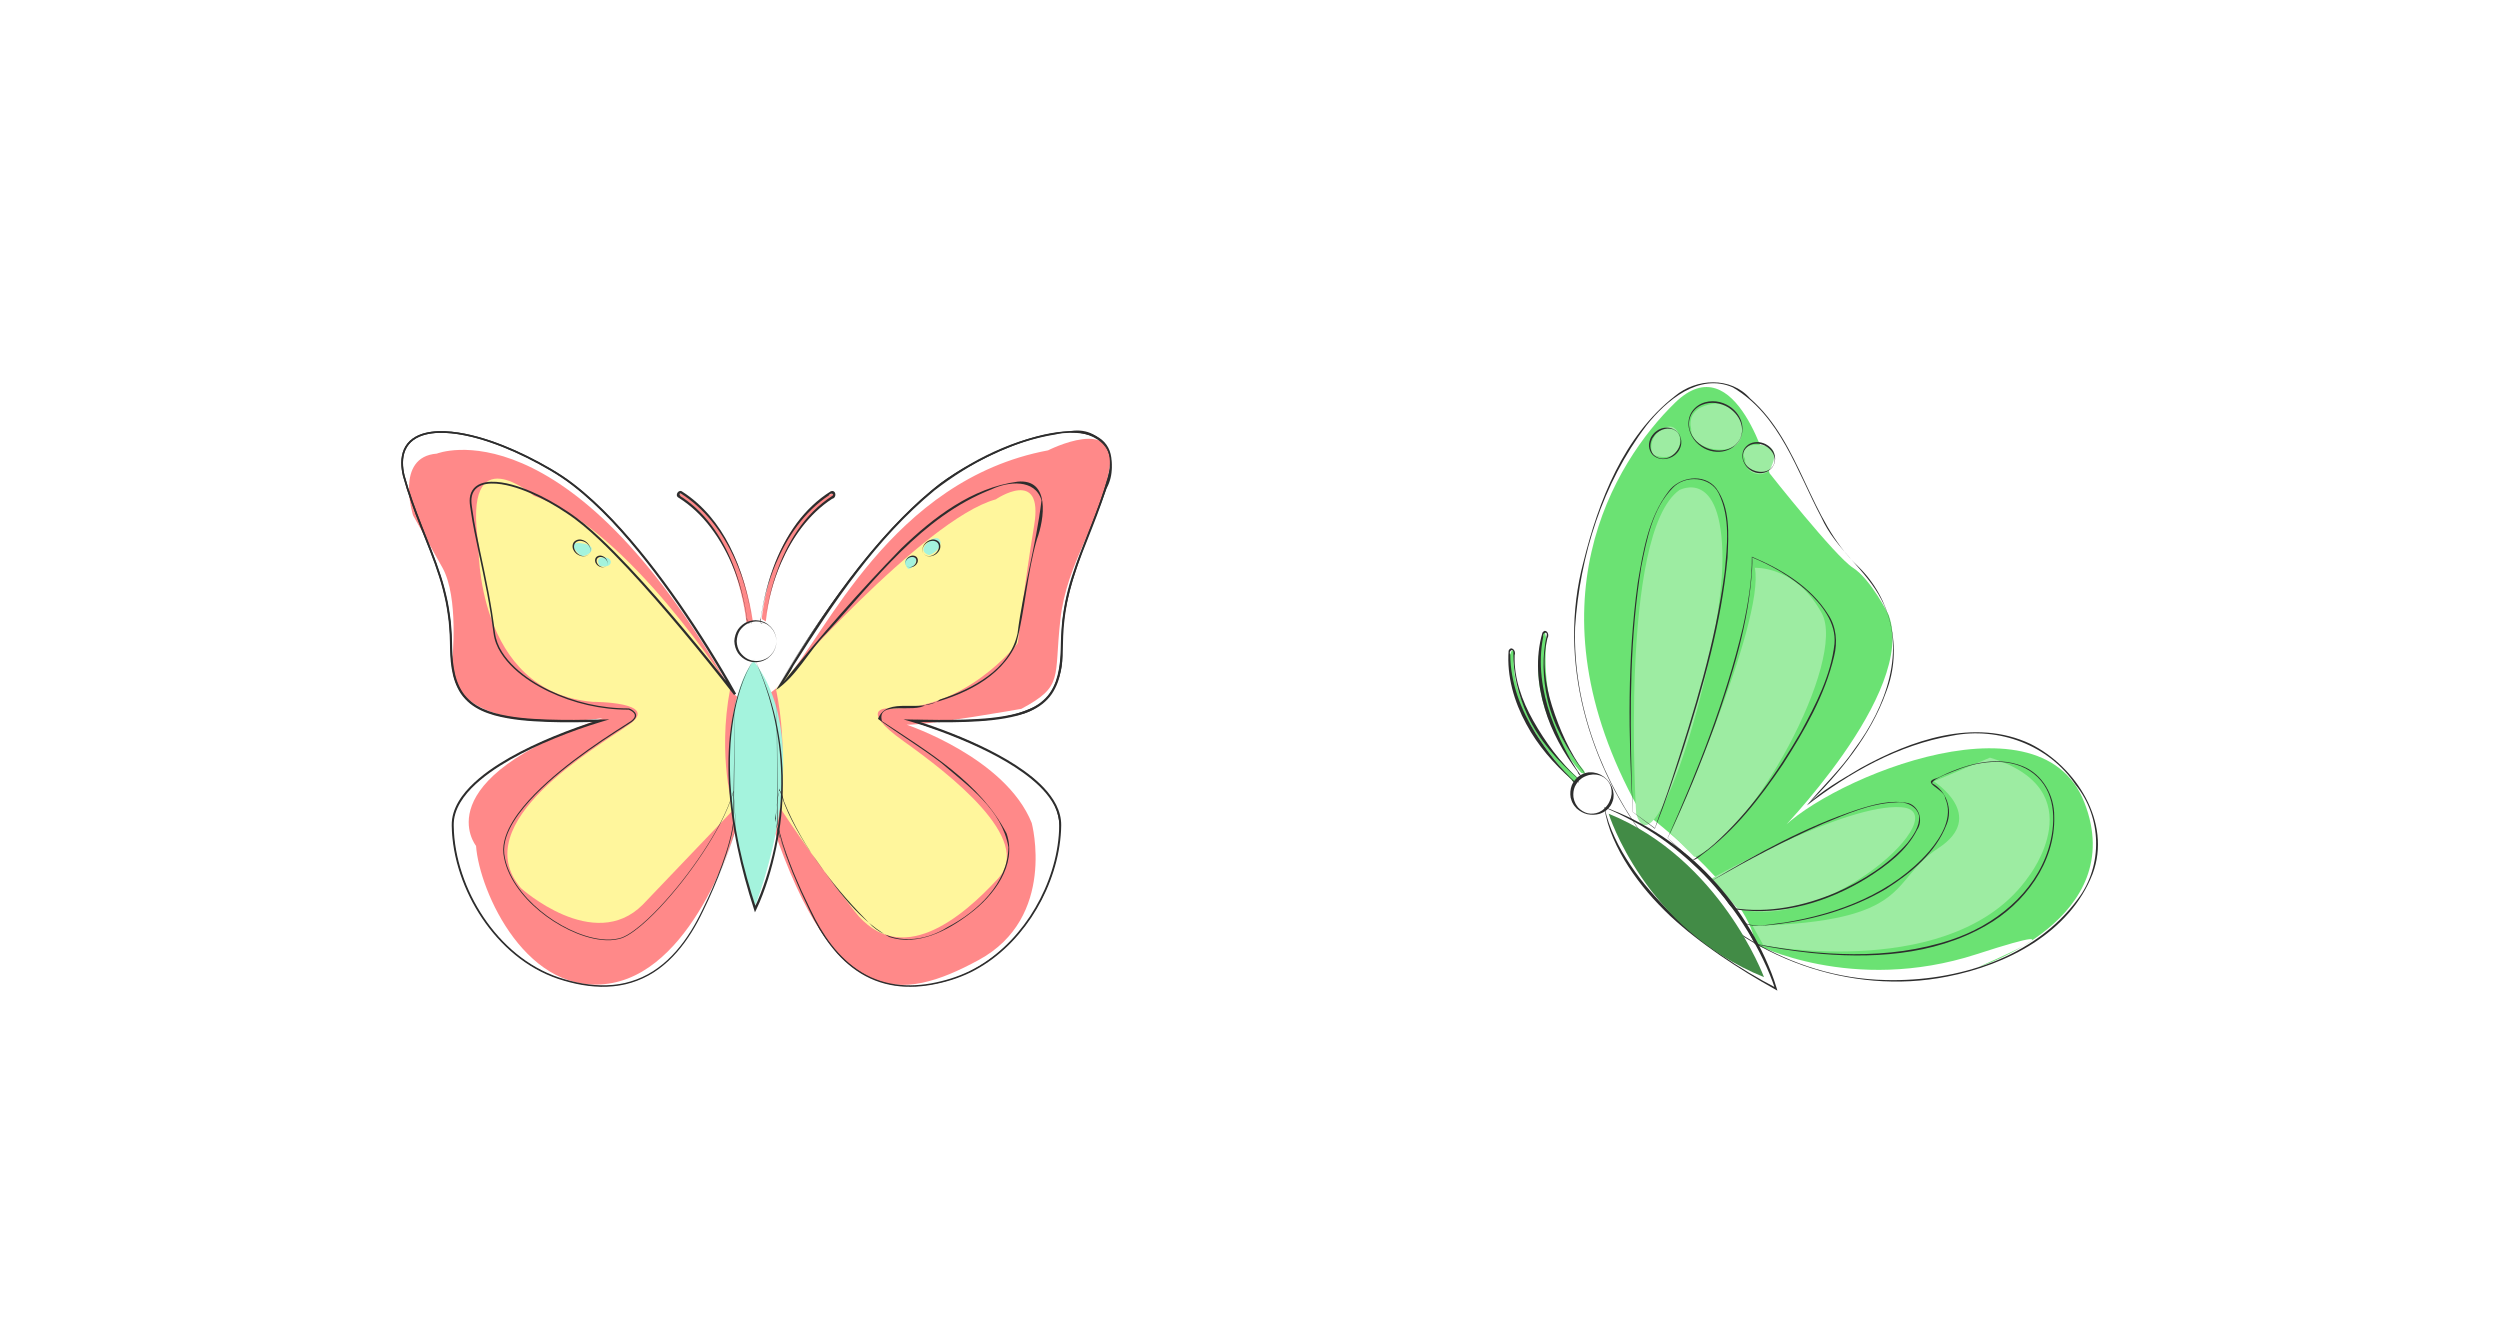<?xml version="1.0" encoding="UTF-8" standalone="no"?>
<!-- Created with Inkscape (http://www.inkscape.org/) -->

<svg
   xmlns:dc="http://purl.org/dc/elements/1.1/"
   xmlns:cc="http://creativecommons.org/ns#"
   xmlns:rdf="http://www.w3.org/1999/02/22-rdf-syntax-ns#"
   xmlns:svg="http://www.w3.org/2000/svg"
   xmlns="http://www.w3.org/2000/svg"
   xmlns:sodipodi="http://sodipodi.sourceforge.net/DTD/sodipodi-0.dtd"
   xmlns:inkscape="http://www.inkscape.org/namespaces/inkscape"
   version="1.1"
   id="svg2"
   xml:space="preserve"
   width="1029.815"
   height="549.57"
   viewBox="0 0 1029.815 549.57"
   sodipodi:docname="butterfly.svg"
   inkscape:version="0.92.2 5c3e80d, 2017-08-06"><defs
     id="defs6"><clipPath
       clipPathUnits="userSpaceOnUse"
       id="clipPath18"><path
         d="M 0,600 H 1000 V 0 H 0 Z"
         id="path16"
         inkscape:connector-curvature="0" /></clipPath><clipPath
       clipPathUnits="userSpaceOnUse"
       id="clipPath66"><path
         d="M 0,600 H 1000 V 0 H 0 Z"
         id="path64"
         inkscape:connector-curvature="0" /></clipPath><clipPath
       clipPathUnits="userSpaceOnUse"
       id="clipPath122"><path
         d="M 0,600 H 1000 V 0 H 0 Z"
         id="path120"
         inkscape:connector-curvature="0" /></clipPath><clipPath
       clipPathUnits="userSpaceOnUse"
       id="clipPath170"><path
         d="M 0,600 H 1000 V 0 H 0 Z"
         id="path168"
         inkscape:connector-curvature="0" /></clipPath></defs><sodipodi:namedview
     pagecolor="#ffffff"
     bordercolor="#666666"
     borderopacity="1"
     objecttolerance="10"
     gridtolerance="10"
     guidetolerance="10"
     inkscape:pageopacity="0"
     inkscape:pageshadow="2"
     inkscape:window-width="1920"
     inkscape:window-height="1029"
     id="namedview4"
     showgrid="false"
     inkscape:zoom="0.66840824"
     inkscape:cx="546.48321"
     inkscape:cy="266.35173"
     inkscape:window-x="0"
     inkscape:window-y="24"
     inkscape:window-maximized="1"
     inkscape:current-layer="g10" /><g
     id="g10"
     inkscape:groupmode="layer"
     inkscape:label="butterfly"
     transform="matrix(1.333,0,0,-1.333,-120.183,683.218)"><g
       id="g1246"
       transform="translate(47.296)"><g
         id="g1142"><g
           id="g12"><g
             id="g14"
             clip-path="url(#clipPath18)"><g
               id="g20"
               transform="translate(170.522,353.233)"><path
                 d="m 0,0 c 0,0 -5.804,18.121 7.327,19.13 0,0 40.147,16.223 90.652,-72.666 0,0 5.052,-10.1 17.173,3.031 12.121,13.131 32.579,61.554 81.064,70.645 0,0 21.965,11.172 18.935,-5.999 -3.03,-17.171 -13.132,-28.283 -15.151,-46.464 -2.02,-18.182 1.11,-20.34 -12.021,-27.41 0,0 -27.373,-4.913 -35.454,-4.913 0,0 30.56,-10.163 38.641,-30.365 0,0 7.824,-29.232 -16.418,-42.363 -24.243,-13.131 -44.446,-15.151 -63.637,41.414 H 100 c 0,0 -12.121,-43.434 -38.384,-48.484 -26.262,-5.051 -41.158,28.221 -42.168,42.362 0,0 -16.418,20.265 39.137,39.456 0,0 -48.484,-7.071 -46.464,18.182 0,0 2.021,19.192 -3.03,28.282 C 4.04,-7.071 0,0 0,0"
                 style="fill:#ff8989;fill-opacity:1;fill-rule:nonzero;stroke:none"
                 id="path22"
                 inkscape:connector-curvature="0" /></g><g
               id="g24"
               transform="translate(268.501,299.698)"><path
                 d="m 0,0 c 0,0 -31.313,49.495 -60.606,59.596 0,0 -22.223,19.193 -17.172,-15.151 0,0 -1.01,-45.454 35.354,-48.485 0,0 21.212,-0.001 11.111,-7.071 -10.101,-7.07 -50.505,-30.303 -33.333,-50.505 0,0 22.479,-20.263 37.63,-5.112 L 1.01,-37.374 c 0,0 -5.051,16.162 -1.01,37.374"
                 style="fill:#fff69c;fill-opacity:1;fill-rule:nonzero;stroke:none"
                 id="path26"
                 inkscape:connector-curvature="0" /></g><g
               id="g28"
               transform="translate(282.642,299.698)"><path
                 d="m 0,0 c 0,0 45.711,52.464 67.934,58.524 0,0 14.895,10.164 11.865,-8.019 -3.03,-18.182 -5.051,-36.363 -5.051,-36.363 0,0 -16.162,-21.213 -40.404,-20.203 0,0 -9.091,0 5.051,-10.101 14.141,-10.1 40.404,-30.302 29.293,-42.423 C 57.576,-70.707 38.385,-86.87 24.243,-68.687 10.102,-50.504 1.011,-36.364 1.011,-36.364 1.011,-36.364 4.04,-19.192 0,0"
                 style="fill:#fff69c;fill-opacity:1;fill-rule:nonzero;stroke:none"
                 id="path30"
                 inkscape:connector-curvature="0" /></g><g
               id="g32"
               transform="translate(222.511,340.668)"><path
                 d="M 0,0 C 0,0 -5.667,4.667 0,4 5.667,3.333 2.667,0 0,0"
                 style="fill:#a4f3dd;fill-opacity:1;fill-rule:nonzero;stroke:none"
                 id="path34"
                 inkscape:connector-curvature="0" /></g><g
               id="g36"
               transform="translate(228.178,337.668)"><path
                 d="M 0,0 C 0,0 -1.667,2.667 1.333,2.667 4.333,2.667 4.333,-1 0,0"
                 style="fill:#a4f3dd;fill-opacity:1;fill-rule:nonzero;stroke:none"
                 id="path38"
                 inkscape:connector-curvature="0" /></g><g
               id="g40"
               transform="translate(323.511,336.751)"><path
                 d="M 0,0 C 0,0 -2.5,2.5 0.5,3.75 3.5,5 2.75,0.25 0,0"
                 style="fill:#a4f3dd;fill-opacity:1;fill-rule:nonzero;stroke:none"
                 id="path42"
                 inkscape:connector-curvature="0" /></g><g
               id="g44"
               transform="translate(330.011,341.001)"><path
                 d="M 0,0 C 0,0 -4,1 0,4.25 4,7.5 5.25,2 0,0"
                 style="fill:#a4f3dd;fill-opacity:1;fill-rule:nonzero;stroke:none"
                 id="path46"
                 inkscape:connector-curvature="0" /></g><g
               id="g48"
               transform="translate(275.761,308.251)"><path
                 d="m 0,0 c 0,0 -7.5,-7.25 -7.5,-32 0,-24.75 8,-43.5 8,-43.5 0,0 19.75,49.75 -0.5,75.5"
                 style="fill:#a4f3dd;fill-opacity:1;fill-rule:nonzero;stroke:none"
                 id="path50"
                 inkscape:connector-curvature="0" /></g><g
               id="g52"
               transform="translate(278.261,321.251)"><path
                 d="m 0,0 c 0,0 2.25,28 21,38.5 0,0 2.5,0.75 1.25,-0.75 0,0 -17.75,-10 -21,-38.5 z"
                 style="fill:#ff8989;fill-opacity:1;fill-rule:nonzero;stroke:none"
                 id="path54"
                 inkscape:connector-curvature="0" /></g><g
               id="g56"
               transform="translate(253.761,359.751)"><path
                 d="m 0,0 c 0,0 17.25,-8.5 21.75,-39.25 l -2,-0.25 c 0,0 -2.5,28.25 -21,39.25 0,0 -0.75,1 1.25,0.25"
                 style="fill:#ff8989;fill-opacity:1;fill-rule:nonzero;stroke:none"
                 id="path58"
                 inkscape:connector-curvature="0" /></g></g></g><g
           id="g60"><g
             id="g62"
             clip-path="url(#clipPath66)"><g
               id="g68"
               transform="translate(270.011,298.001)"><path
                 d="m 0,0 -0.303,-30.427 -0.076,-7.606 c -0.021,-0.638 0.021,-1.259 -0.053,-1.91 -0.071,-0.634 -0.168,-1.263 -0.284,-1.888 -0.23,-1.251 -0.509,-2.491 -0.834,-3.719 -1.291,-4.917 -3.076,-9.685 -5.074,-14.351 -0.992,-2.335 -2.056,-4.647 -3.165,-6.924 -1.091,-2.292 -2.283,-4.546 -3.631,-6.703 -2.691,-4.306 -5.999,-8.307 -10.126,-11.334 -4.108,-3.037 -9.057,-4.934 -14.149,-5.393 -5.098,-0.491 -10.234,0.279 -15.114,1.719 -4.903,1.387 -9.533,3.745 -13.606,6.808 -4.085,3.058 -7.647,6.786 -10.633,10.912 -2.988,4.128 -5.415,8.661 -7.204,13.433 -1.784,4.775 -2.936,9.792 -3.234,14.904 -0.041,0.637 -0.044,1.267 -0.068,1.902 -0.01,0.655 0.031,1.302 0.112,1.948 0.177,1.288 0.562,2.54 1.087,3.721 1.057,2.366 2.645,4.437 4.415,6.281 3.587,3.668 7.863,6.538 12.272,9.063 4.426,2.515 9.043,4.67 13.74,6.608 4.706,1.927 9.481,3.658 14.36,5.126 l 0.109,-0.711 c -5.496,-0.12 -10.998,-0.214 -16.501,-0.015 -5.492,0.212 -11.038,0.581 -16.404,2.042 -2.659,0.763 -5.298,1.839 -7.501,3.609 -1.092,0.885 -2.062,1.925 -2.861,3.086 -0.783,1.172 -1.379,2.452 -1.849,3.767 -0.906,2.652 -1.277,5.426 -1.421,8.187 -0.144,2.765 -0.073,5.499 -0.321,8.224 l -0.165,2.044 -0.264,2.034 c -0.144,1.36 -0.44,2.697 -0.668,4.044 -0.563,2.675 -1.223,5.333 -2.077,7.936 -1.642,5.225 -3.79,10.286 -5.784,15.407 -2.004,5.123 -3.898,10.285 -5.363,15.618 -0.621,2.677 -0.834,5.627 0.304,8.264 0.575,1.296 1.497,2.445 2.647,3.272 1.146,0.835 2.465,1.385 3.815,1.738 2.716,0.696 5.534,0.686 8.278,0.416 2.753,-0.282 5.462,-0.855 8.119,-1.587 5.316,-1.479 10.43,-3.587 15.361,-6.03 4.905,-2.481 9.753,-5.155 14.119,-8.532 4.365,-3.364 8.377,-7.156 12.165,-11.142 3.781,-3.997 7.316,-8.217 10.714,-12.538 3.392,-4.326 6.635,-8.767 9.756,-13.29 3.114,-4.529 6.123,-9.129 9.018,-13.799 C -5.449,9.543 -2.643,4.817 0,0 m 0,0 c -2.671,4.801 -5.506,9.509 -8.426,14.161 -2.922,4.652 -5.958,9.232 -9.097,13.738 -6.302,8.992 -13.039,17.705 -20.584,25.679 -3.786,3.967 -7.793,7.737 -12.14,11.074 -4.342,3.344 -9.174,5.998 -14.067,8.46 -4.915,2.423 -10.01,4.511 -15.289,5.968 -2.638,0.721 -5.325,1.283 -8.041,1.556 -2.706,0.262 -5.477,0.26 -8.097,-0.418 -1.302,-0.343 -2.56,-0.873 -3.636,-1.662 -1.082,-0.781 -1.934,-1.85 -2.471,-3.064 -1.063,-2.468 -0.873,-5.309 -0.257,-7.926 1.457,-5.259 3.361,-10.429 5.369,-15.53 2.002,-5.11 4.164,-10.175 5.829,-15.434 0.865,-2.618 1.536,-5.298 2.11,-7.997 0.233,-1.359 0.534,-2.709 0.682,-4.082 l 0.27,-2.052 0.171,-2.062 c 0.256,-2.749 0.191,-5.522 0.339,-8.242 0.146,-2.716 0.519,-5.44 1.4,-7.996 0.456,-1.268 1.03,-2.492 1.777,-3.606 0.762,-1.102 1.684,-2.086 2.727,-2.928 2.101,-1.683 4.654,-2.726 7.259,-3.467 5.259,-1.422 10.772,-1.785 16.237,-1.983 5.479,-0.18 10.97,-0.12 16.458,-0.003 l 2.677,0.056 -2.568,-0.767 c -4.837,-1.445 -9.612,-3.163 -14.296,-5.072 -4.68,-1.919 -9.277,-4.054 -13.676,-6.543 -4.381,-2.496 -8.62,-5.335 -12.145,-8.925 -1.739,-1.804 -3.285,-3.82 -4.305,-6.093 -0.506,-1.134 -0.876,-2.328 -1.047,-3.554 -0.184,-1.215 -0.092,-2.471 -0.046,-3.743 0.283,-5.021 1.413,-10.002 3.169,-14.726 1.761,-4.727 4.155,-9.22 7.106,-13.315 2.949,-4.092 6.468,-7.788 10.502,-10.819 4.026,-3.038 8.578,-5.371 13.439,-6.757 4.825,-1.434 9.907,-2.204 14.929,-1.731 5.018,0.445 9.884,2.297 13.942,5.284 4.077,2.977 7.363,6.929 10.044,11.201 1.343,2.14 2.531,4.375 3.624,6.659 1.117,2.278 2.192,4.566 3.196,6.893 2.019,4.643 3.828,9.39 5.141,14.281 0.332,1.221 0.617,2.455 0.853,3.696 0.119,0.621 0.218,1.245 0.292,1.871 0.075,0.609 0.038,1.261 0.063,1.89 l 0.116,7.605 z"
                 style="fill:#2d2d2d;fill-opacity:1;fill-rule:nonzero;stroke:none"
                 id="path70"
                 inkscape:connector-curvature="0" /></g><g
               id="g72"
               transform="translate(259.406,229.923)"><path
                 d="m 0,0 c -1.62,-3.229 -3.457,-6.359 -5.654,-9.233 -2.189,-2.872 -4.735,-5.497 -7.684,-7.596 -2.932,-2.116 -6.276,-3.669 -9.8,-4.493 -3.521,-0.841 -7.188,-0.996 -10.782,-0.609 -3.598,0.372 -7.141,1.23 -10.555,2.411 -3.424,1.176 -6.653,2.878 -9.648,4.907 -2.979,2.055 -5.72,4.449 -8.166,7.116 -2.46,2.655 -4.623,5.58 -6.506,8.668 -1.88,3.093 -3.465,6.363 -4.723,9.758 -1.25,3.394 -2.197,6.909 -2.72,10.493 -0.271,1.788 -0.443,3.599 -0.485,5.407 -0.112,1.811 0.155,3.656 0.796,5.359 1.28,3.434 3.725,6.267 6.379,8.704 2.69,2.433 5.678,4.508 8.776,6.377 3.1,1.869 6.319,3.532 9.598,5.06 3.278,1.529 6.62,2.92 10.001,4.205 3.383,1.281 6.799,2.471 10.27,3.508 l 0.044,-0.291 c -5.494,-0.123 -10.992,-0.204 -16.489,-0.02 -5.485,0.202 -11.021,0.561 -16.362,2.005 -2.647,0.754 -5.266,1.818 -7.448,3.565 -1.081,0.874 -2.041,1.898 -2.833,3.045 -0.777,1.157 -1.37,2.425 -1.839,3.729 -0.904,2.629 -1.279,5.392 -1.427,8.145 -0.149,2.756 -0.084,5.497 -0.337,8.226 l -0.169,2.047 -0.268,2.036 c -0.147,1.363 -0.446,2.701 -0.677,4.051 -0.569,2.677 -1.234,5.337 -2.094,7.941 -1.654,5.228 -3.811,10.285 -5.815,15.402 -2.013,5.118 -3.916,10.277 -5.39,15.603 -0.625,2.674 -0.842,5.618 0.289,8.254 0.572,1.295 1.49,2.445 2.639,3.272 1.143,0.838 2.462,1.39 3.812,1.746 2.715,0.701 5.535,0.696 8.281,0.431 2.754,-0.277 5.465,-0.846 8.126,-1.573 5.321,-1.469 10.442,-3.57 15.38,-6.006 4.912,-2.472 9.769,-5.139 14.149,-8.513 4.376,-3.36 8.4,-7.148 12.199,-11.131 7.565,-8.008 14.287,-16.758 20.582,-25.773 3.134,-4.52 6.163,-9.112 9.079,-13.775 2.912,-4.666 5.744,-9.377 8.404,-14.202 l -0.622,-0.405 c -5.221,6.726 -10.579,13.354 -16.04,19.89 -5.469,6.529 -11.048,12.97 -16.864,19.187 -2.913,3.104 -5.886,6.152 -8.981,9.067 -3.089,2.921 -6.321,5.688 -9.865,8.025 -3.525,2.363 -7.229,4.473 -11.117,6.166 -1.944,0.84 -3.936,1.577 -5.976,2.128 -2.037,0.542 -4.135,0.928 -6.226,0.873 -1.041,-0.029 -2.081,-0.185 -3.034,-0.553 -0.952,-0.364 -1.8,-0.985 -2.324,-1.842 -0.536,-0.849 -0.747,-1.881 -0.747,-2.908 -0.011,-1.017 0.223,-2.087 0.355,-3.133 0.586,-4.208 1.485,-8.375 2.354,-12.543 0.882,-4.168 1.781,-8.336 2.572,-12.528 0.428,-2.088 0.737,-4.204 1.112,-6.305 0.341,-2.106 0.598,-4.22 0.902,-6.329 0.258,-2.087 1.022,-4.081 2.147,-5.861 1.115,-1.786 2.509,-3.395 4.047,-4.845 3.098,-2.889 6.728,-5.177 10.543,-7.024 7.658,-3.653 16.137,-5.642 24.63,-5.608 h 0.037 l 0.03,-0.011 c 0.441,-0.17 0.843,-0.383 1.222,-0.662 0.37,-0.278 0.731,-0.635 0.883,-1.131 0.16,-0.504 -0.021,-1.043 -0.294,-1.425 -0.274,-0.397 -0.625,-0.698 -0.995,-0.98 -1.49,-1.011 -3.012,-1.915 -4.506,-2.889 -2.998,-1.922 -5.955,-3.905 -8.857,-5.967 -5.787,-4.136 -11.408,-8.552 -16.408,-13.617 -2.482,-2.539 -4.817,-5.249 -6.687,-8.266 -0.924,-1.51 -1.733,-3.1 -2.281,-4.781 -0.552,-1.673 -0.833,-3.455 -0.643,-5.202 0.432,-3.518 1.945,-6.837 3.92,-9.768 1.988,-2.942 4.468,-5.535 7.202,-7.8 2.74,-2.262 5.747,-4.204 8.945,-5.752 3.196,-1.534 6.606,-2.715 10.138,-3.091 1.761,-0.178 3.558,-0.14 5.273,0.297 1.724,0.417 3.223,1.437 4.66,2.465 2.858,2.115 5.425,4.604 7.872,7.185 4.878,5.188 9.264,10.833 13.222,16.751 1.961,2.972 3.822,6.013 5.467,9.172 1.649,3.152 3.11,6.423 4.066,9.853 L 10.13,38.324 10.147,38.081 10.88,27.33 10.881,27.327 10.88,27.324 C 10.653,26.113 10.306,24.935 9.973,23.752 9.585,22.587 9.245,21.405 8.817,20.254 L 8.185,18.523 C 7.969,17.949 7.777,17.365 7.541,16.798 L 6.157,13.384 C 5.713,12.238 5.181,11.131 4.692,10.004 L 3.194,6.639 Z m 0,0 3.183,6.645 1.492,3.367 c 0.487,1.128 1.017,2.236 1.458,3.382 l 1.378,3.416 c 0.236,0.567 0.426,1.151 0.642,1.726 l 0.628,1.731 c 0.426,1.151 0.764,2.333 1.15,3.498 0.33,1.181 0.675,2.362 0.9,3.567 v -0.006 l -0.767,10.749 0.082,-0.008 C 9.193,34.626 7.737,31.347 6.092,28.188 4.452,25.021 2.594,21.974 0.637,18.995 -3.314,13.063 -7.692,7.404 -12.568,2.198 c -2.447,-2.59 -5.013,-5.089 -7.882,-7.222 -1.441,-1.035 -2.956,-2.074 -4.722,-2.505 -1.745,-0.449 -3.565,-0.489 -5.343,-0.312 -3.568,0.375 -6.999,1.557 -10.216,3.094 -3.218,1.552 -6.243,3.498 -9.002,5.768 -2.753,2.272 -5.253,4.877 -7.265,7.841 -1.997,2.953 -3.534,6.303 -3.98,9.882 -0.2,1.803 0.088,3.621 0.646,5.325 0.554,1.71 1.372,3.321 2.302,4.847 1.883,3.05 4.226,5.777 6.715,8.332 5.012,5.094 10.638,9.528 16.43,13.682 2.903,2.071 5.862,4.063 8.86,5.993 1.489,0.973 3.03,1.894 4.487,2.887 0.657,0.49 1.368,1.221 1.141,1.984 -0.252,0.742 -1.105,1.228 -1.868,1.536 l 0.068,-0.011 c -8.561,-0.048 -17.096,1.938 -24.822,5.607 -3.849,1.856 -7.518,4.157 -10.666,7.083 -1.563,1.468 -2.986,3.102 -4.132,4.931 -1.154,1.814 -1.955,3.895 -2.223,6.04 -0.307,2.108 -0.569,4.225 -0.913,6.325 -0.377,2.093 -0.687,4.195 -1.118,6.282 -0.797,4.183 -1.702,8.344 -2.592,12.513 -0.877,4.17 -1.784,8.341 -2.381,12.575 -0.135,1.065 -0.371,2.092 -0.366,3.211 -0.001,1.094 0.221,2.235 0.825,3.199 0.593,0.973 1.557,1.673 2.589,2.068 1.037,0.403 2.136,0.564 3.221,0.597 2.177,0.06 4.318,-0.334 6.392,-0.881 2.075,-0.557 4.092,-1.3 6.059,-2.146 3.932,-1.704 7.668,-3.824 11.222,-6.199 3.582,-2.353 6.853,-5.144 9.959,-8.07 3.114,-2.923 6.101,-5.974 9.025,-9.079 5.841,-6.22 11.437,-12.659 16.924,-19.186 C 0.286,81.655 5.657,75.035 10.9,68.306 L 10.278,67.9 c -2.654,4.793 -5.464,9.517 -8.365,14.173 -2.901,4.659 -5.916,9.247 -9.035,13.763 -6.264,9.006 -12.955,17.745 -20.472,25.732 -3.775,3.972 -7.77,7.745 -12.106,11.086 -4.328,3.347 -9.152,6.008 -14.037,8.478 -4.908,2.431 -9.996,4.527 -15.269,5.993 -2.636,0.726 -5.32,1.292 -8.034,1.57 -2.705,0.267 -5.474,0.271 -8.094,-0.403 -1.304,-0.34 -2.562,-0.868 -3.64,-1.655 -1.084,-0.779 -1.938,-1.847 -2.479,-3.062 -1.069,-2.47 -0.884,-5.316 -0.273,-7.937 1.448,-5.265 3.344,-10.439 5.343,-15.545 1.993,-5.114 4.144,-10.182 5.798,-15.439 0.859,-2.617 1.525,-5.296 2.093,-7.99 0.23,-1.359 0.528,-2.706 0.674,-4.078 l 0.265,-2.049 0.167,-2.059 c 0.25,-2.745 0.181,-5.51 0.324,-8.239 0.141,-2.726 0.51,-5.461 1.393,-8.038 0.457,-1.279 1.033,-2.517 1.788,-3.645 0.769,-1.117 1.701,-2.115 2.753,-2.969 2.123,-1.706 4.696,-2.761 7.313,-3.511 5.284,-1.439 10.806,-1.81 16.279,-2.02 5.485,-0.194 10.98,-0.121 16.47,-0.008 l 1.101,0.022 -1.056,-0.313 c -3.458,-1.027 -6.875,-2.21 -10.253,-3.483 -3.378,-1.277 -6.716,-2.66 -9.991,-4.18 -3.274,-1.52 -6.489,-3.173 -9.583,-5.032 -3.091,-1.857 -6.072,-3.92 -8.75,-6.335 -2.644,-2.417 -5.071,-5.226 -6.337,-8.609 -0.636,-1.683 -0.901,-3.483 -0.793,-5.284 0.039,-1.806 0.206,-3.6 0.473,-5.385 0.515,-3.571 1.453,-7.076 2.694,-10.463 1.248,-3.386 2.823,-6.65 4.693,-9.738 1.873,-3.083 4.026,-6.005 6.474,-8.657 2.435,-2.665 5.167,-5.057 8.134,-7.112 2.983,-2.029 6.201,-3.732 9.615,-4.912 3.409,-1.185 6.941,-2.046 10.533,-2.423 3.586,-0.394 7.246,-0.246 10.761,0.587 3.519,0.817 6.859,2.362 9.791,4.47 2.95,2.092 5.498,4.709 7.691,7.577 C -3.468,-6.354 -1.625,-3.227 0,0"
                 style="fill:#2d2d2d;fill-opacity:1;fill-rule:nonzero;stroke:none"
                 id="path74"
                 inkscape:connector-curvature="0" /></g><g
               id="g76"
               transform="translate(224.957,341.425)"><path
                 d="M 0,0 C 0,0 0.03,0.055 0.086,0.159 0.142,0.263 0.239,0.408 0.275,0.627 0.346,0.834 0.349,1.107 0.32,1.405 0.278,1.704 0.184,2.04 -0.013,2.355 -0.21,2.676 -0.443,2.979 -0.793,3.242 -1.109,3.518 -1.516,3.708 -1.937,3.852 -2.367,3.952 -2.83,4.036 -3.271,3.935 -3.724,3.832 -4.075,3.654 -4.377,3.272 -4.637,2.921 -4.739,2.47 -4.7,2.023 c 0.027,-0.451 0.238,-0.874 0.455,-1.256 0.234,-0.341 0.578,-0.719 0.911,-0.924 0.336,-0.253 0.715,-0.404 1.071,-0.498 0.359,-0.099 0.707,-0.094 1.006,-0.05 0.294,0.057 0.555,0.137 0.733,0.263 0.199,0.096 0.313,0.231 0.396,0.314 z m 0,0 c 0,0 -0.043,-0.046 -0.124,-0.132 -0.08,-0.086 -0.187,-0.224 -0.386,-0.33 -0.363,-0.252 -1.014,-0.431 -1.775,-0.301 -0.376,0.063 -0.788,0.184 -1.167,0.418 -0.42,0.224 -0.728,0.508 -1.073,0.907 -0.288,0.4 -0.569,0.862 -0.617,1.411 -0.068,0.533 0.034,1.121 0.365,1.598 0.324,0.42 0.912,0.734 1.43,0.804 0.538,0.108 1.064,-0.028 1.526,-0.193 C -1.368,3.981 -0.955,3.734 -0.645,3.41 -0.327,3.125 -0.075,2.745 0.086,2.408 0.425,1.714 0.437,1.039 0.299,0.621 0.254,0.401 0.152,0.257 0.092,0.156 0.032,0.054 0,0 0,0"
                 style="fill:#2d2d2d;fill-opacity:1;fill-rule:nonzero;stroke:none"
                 id="path78"
                 inkscape:connector-curvature="0" /></g><g
               id="g80"
               transform="translate(230.345,337.789)"><path
                 d="M 0,0 C -0.016,0.006 0.119,0.136 0.189,0.426 0.273,0.708 0.247,1.169 -0.024,1.595 -0.165,1.811 -0.32,2.004 -0.563,2.18 -0.779,2.36 -1.055,2.481 -1.336,2.569 -1.624,2.629 -1.93,2.676 -2.213,2.602 -2.506,2.518 -2.709,2.434 -2.915,2.18 -3.08,1.957 -3.135,1.674 -3.123,1.386 c 0.009,-0.292 0.14,-0.575 0.277,-0.831 0.141,-0.223 0.382,-0.496 0.595,-0.632 0.222,-0.175 0.474,-0.282 0.714,-0.352 0.486,-0.138 0.935,-0.033 1.181,0.127 C -0.097,-0.153 -0.011,0.014 0,0 m 0,0 c -0.011,0.013 -0.092,-0.154 -0.348,-0.313 -0.249,-0.165 -0.685,-0.302 -1.211,-0.223 -0.259,0.037 -0.545,0.116 -0.81,0.271 -0.3,0.156 -0.504,0.334 -0.756,0.615 -0.208,0.275 -0.41,0.595 -0.452,0.984 -0.061,0.378 0.024,0.803 0.262,1.145 0.221,0.291 0.656,0.541 1.023,0.575 C -1.907,3.124 -1.541,3.021 -1.221,2.9 -0.907,2.753 -0.625,2.577 -0.415,2.348 -0.204,2.15 -0.029,1.88 0.074,1.647 0.299,1.165 0.29,0.707 0.202,0.423 0.123,0.132 -0.016,0.007 0,0"
                 style="fill:#2d2d2d;fill-opacity:1;fill-rule:nonzero;stroke:none"
                 id="path82"
                 inkscape:connector-curvature="0" /></g><g
               id="g84"
               transform="translate(282.845,299.668)"><path
                 d="m 0,0 0.422,-41.666 v 0.01 c 0.748,-4.159 2.18,-8.18 3.675,-12.136 l 1.16,-2.958 c 0.396,-0.982 0.841,-1.944 1.259,-2.917 l 1.272,-2.911 c 0.436,-0.964 0.912,-1.914 1.367,-2.872 0.938,-1.903 1.794,-3.843 2.792,-5.707 0.994,-1.866 2.071,-3.688 3.253,-5.439 2.359,-3.5 5.189,-6.708 8.547,-9.26 3.346,-2.56 7.263,-4.367 11.397,-5.176 4.132,-0.831 8.416,-0.711 12.564,0.019 4.149,0.757 8.233,1.989 12.017,3.842 3.773,1.88 7.269,4.313 10.36,7.184 3.115,2.849 5.825,6.123 8.173,9.628 2.314,3.529 4.277,7.296 5.755,11.25 1.498,3.943 2.539,8.065 3.029,12.251 0.129,1.048 0.2,2.093 0.26,3.144 l 0.045,1.589 c -0.007,0.507 -0.023,1.031 -0.091,1.542 -0.257,2.053 -1.045,4.026 -2.154,5.791 -2.226,3.551 -5.463,6.381 -8.86,8.849 -3.426,2.464 -7.107,4.568 -10.882,6.469 -3.778,1.9 -7.664,3.588 -11.605,5.131 -3.941,1.535 -7.944,2.945 -11.99,4.149 l -2.578,0.768 2.687,-0.057 c 5.465,-0.116 10.934,-0.176 16.39,0.001 5.444,0.19 10.931,0.561 16.176,1.946 2.592,0.739 5.152,1.743 7.256,3.405 1.045,0.827 1.996,1.779 2.752,2.881 0.757,1.1 1.352,2.305 1.823,3.563 0.886,2.539 1.296,5.244 1.45,7.951 0.157,2.703 0.096,5.465 0.329,8.203 0.401,5.481 1.459,10.917 3.151,16.141 1.643,5.243 3.778,10.294 5.78,15.38 2.019,5.078 3.9,10.22 5.409,15.452 0.654,2.599 0.954,5.406 0.042,7.926 -0.459,1.243 -1.233,2.36 -2.252,3.208 -1.023,0.844 -2.242,1.445 -3.526,1.829 -2.579,0.778 -5.341,0.834 -8.039,0.618 C 85.907,78.795 83.226,78.266 80.592,77.572 75.322,76.173 70.233,74.126 65.324,71.746 60.43,69.333 55.63,66.675 51.229,63.454 46.845,60.203 42.803,56.504 38.963,52.622 31.292,44.832 24.441,36.265 17.987,27.439 14.772,23.015 11.669,18.508 8.666,13.936 5.669,9.359 2.753,4.728 0,0 m 0,0 c 2.725,4.745 5.613,9.395 8.582,13.99 2.976,4.592 6.053,9.119 9.244,13.566 3.196,4.443 6.505,8.806 9.962,13.051 3.461,4.241 7.055,8.381 10.901,12.284 3.843,3.901 7.89,7.621 12.292,10.899 4.427,3.254 9.236,5.929 14.145,8.361 4.926,2.4 10.034,4.468 15.342,5.889 2.653,0.704 5.359,1.245 8.106,1.479 2.737,0.223 5.55,0.178 8.23,-0.622 1.334,-0.397 2.62,-1.022 3.712,-1.92 1.088,-0.902 1.925,-2.104 2.415,-3.427 0.973,-2.686 0.651,-5.588 -0.01,-8.245 C 101.41,60.02 99.534,54.868 97.522,49.775 95.527,44.679 93.406,39.633 91.786,34.424 90.116,29.233 89.081,23.853 88.693,18.42 88.468,15.706 88.536,12.984 88.381,10.227 88.23,7.478 87.822,4.718 86.909,2.083 86.424,0.777 85.804,-0.486 85.011,-1.643 84.218,-2.802 83.218,-3.809 82.124,-4.678 79.917,-6.425 77.275,-7.46 74.629,-8.22 c -5.351,-1.424 -10.87,-1.801 -16.34,-2.004 -5.481,-0.195 -10.959,-0.104 -16.432,0.016 l 0.108,0.711 c 4.083,-1.224 8.086,-2.644 12.046,-4.195 3.954,-1.558 7.855,-3.261 11.653,-5.181 3.794,-1.919 7.498,-4.045 10.958,-6.544 3.431,-2.505 6.717,-5.377 9.01,-9.047 1.141,-1.824 1.964,-3.885 2.23,-6.046 0.07,-0.542 0.088,-1.078 0.093,-1.632 l -0.048,-1.59 c -0.063,-1.066 -0.138,-2.139 -0.272,-3.195 -0.504,-4.24 -1.565,-8.404 -3.087,-12.385 -1.501,-3.992 -3.49,-7.791 -5.834,-11.35 -2.378,-3.534 -5.121,-6.837 -8.275,-9.71 -3.13,-2.895 -6.671,-5.349 -10.495,-7.246 -3.843,-1.871 -7.963,-3.104 -12.154,-3.86 -4.195,-0.729 -8.538,-0.845 -12.735,0.009 -4.197,0.829 -8.177,2.677 -11.562,5.278 -3.4,2.593 -6.251,5.842 -8.62,9.373 -1.189,1.767 -2.269,3.604 -3.265,5.483 -1.003,1.877 -1.855,3.824 -2.775,5.732 -0.448,0.962 -0.917,1.912 -1.348,2.883 l -1.256,2.928 c -0.412,0.978 -0.851,1.946 -1.24,2.933 l -1.143,2.973 c -1.47,3.978 -2.876,8.004 -3.602,12.209 v 0.004 0.006 z"
                 style="fill:#2d2d2d;fill-opacity:1;fill-rule:nonzero;stroke:none"
                 id="path86"
                 inkscape:connector-curvature="0" /></g><g
               id="g88"
               transform="translate(293.849,229.923)"><path
                 style="fill:#2d2d2d;fill-opacity:1;fill-rule:nonzero;stroke:none"
                 d="m 0,0 c 5.515,-12.525 17.963,-23.629 32.439,-22.008 20.257,1.115 37.024,17.709 42.135,36.755 2.499,7.828 3.514,17.591 -3.035,23.775 -8.079,8.653 -19.428,13.231 -30.16,17.643 -3.335,1.358 -15.792,4.614 -6.171,3.868 11.74,0.005 24.46,-0.939 35.066,4.98 8.182,6.193 6.162,17.196 7.1,26.132 2.005,16.498 11.014,30.999 14.755,47.026 1.024,9.12 -9.436,12.427 -16.678,10.242 -13.797,-2.153 -26.655,-8.871 -37.621,-17.327 C 19.803,116.196 6.642,96.481 -5.77,76.919 -7.175,73.843 -14.004,64.656 -8.887,71.857 2.575,86.172 14.702,99.992 27.493,113.136 c 9.979,9.619 21.859,18.747 35.968,20.641 10.167,0.963 8.309,-11.522 5.975,-17.848 C 66.43,105.451 65.808,94.478 63.137,83.926 58.346,72.931 46.167,67.513 35.13,64.823 31.494,62.066 19.8,66.356 21.558,59.796 35.897,50.245 51.876,40.856 60.073,25.052 63.4,15.313 56.093,5.775 48.659,0.232 41.788,-5.025 32.581,-9.824 23.826,-6.948 13,-0.774 6.043,10.082 -0.968,20.028 -4.799,25.913 -8.299,32.136 -10.171,38.947 -10.871,33.641 -12.311,28.102 -9.678,23.047 -7.092,15.114 -3.64,7.497 0,0 Z m 0,0 c -4.549,9.592 -9.288,19.261 -11.443,29.73 0.748,3.44 0.644,13.759 2.72,5.277 C -2.779,20.252 7.408,7.6 18.541,-3.562 25.141,-9.41 34.806,-8.362 41.803,-3.898 51.124,0.969 60.412,9.622 60.643,20.801 58.669,32.444 48.219,39.677 39.862,46.87 33.571,51.711 26.719,55.756 20.333,60.463 c 2.845,7.335 13.564,1.432 19.121,5.984 10.044,3.277 21.583,9.244 24.006,20.461 1.736,13.83 5.762,27.261 7.401,41.107 -1.99,6.75 -10.413,5.804 -15.425,3.396 C 33.686,122.9 19.536,103.427 4.275,86.809 -1.164,81.29 -4.697,73.804 -11.151,69.408 c 14.039,23.252 29.226,46.698 50.691,63.81 11.831,8.543 25.738,15.149 40.441,16.212 10.243,1.572 15.485,-9.46 10.975,-17.783 C 84.96,114.883 76.244,98.233 77.296,79.891 77.517,71.077 71.453,62.428 62.342,61.466 52.036,58.968 41.358,59.751 30.858,59.751 44.03,56.298 56.819,50.572 67.8,42.462 73.271,38.169 77.834,31.629 76.496,24.335 74.758,2.107 57.329,-19.571 34.406,-21.911 23.093,-23.487 11.598,-18.098 5.252,-8.697 3.234,-5.97 1.51,-3.035 0,0 Z"
                 id="path90"
                 inkscape:connector-curvature="0" /></g><g
               id="g92"
               transform="translate(328.297,341.425)"><path
                 d="M 0,0 C 0,0 -0.032,0.054 -0.092,0.156 -0.151,0.257 -0.254,0.401 -0.299,0.621 -0.437,1.039 -0.425,1.715 -0.085,2.408 0.076,2.746 0.327,3.125 0.646,3.41 0.956,3.733 1.369,3.981 1.821,4.183 2.284,4.347 2.81,4.483 3.348,4.374 3.866,4.304 4.454,3.991 4.778,3.57 5.109,3.093 5.211,2.505 5.142,1.972 5.095,1.424 4.814,0.961 4.525,0.561 4.181,0.162 3.873,-0.121 3.453,-0.346 3.073,-0.579 2.661,-0.7 2.285,-0.763 1.524,-0.893 0.873,-0.714 0.51,-0.462 0.311,-0.356 0.204,-0.218 0.124,-0.132 0.043,-0.046 0,0 0,0 m 0,0 0.128,-0.128 c 0.083,-0.083 0.197,-0.218 0.396,-0.314 0.178,-0.126 0.439,-0.206 0.733,-0.263 0.299,-0.044 0.647,-0.049 1.006,0.05 0.357,0.094 0.736,0.244 1.071,0.497 C 3.667,0.047 4.012,0.426 4.245,0.767 4.463,1.148 4.673,1.571 4.7,2.023 4.74,2.469 4.638,2.92 4.378,3.271 4.075,3.653 3.724,3.832 3.272,3.934 2.831,4.036 2.368,3.953 1.937,3.852 1.517,3.708 1.11,3.518 0.794,3.241 0.444,2.979 0.21,2.676 0.013,2.355 -0.183,2.04 -0.277,1.704 -0.32,1.405 -0.349,1.107 -0.345,0.834 -0.275,0.627 -0.238,0.408 -0.142,0.263 -0.086,0.159 -0.03,0.055 0,0 0,0"
                 style="fill:#2d2d2d;fill-opacity:1;fill-rule:nonzero;stroke:none"
                 id="path94"
                 inkscape:connector-curvature="0" /></g><g
               id="g96"
               transform="translate(322.91,337.789)"><path
                 d="M 0,0 C 0.016,0.007 -0.123,0.132 -0.202,0.423 -0.29,0.707 -0.299,1.165 -0.075,1.647 0.029,1.88 0.203,2.15 0.414,2.349 0.624,2.578 0.907,2.753 1.22,2.9 1.54,3.021 1.906,3.124 2.291,3.054 2.648,3.031 3.114,2.746 3.294,2.503 3.573,2.113 3.628,1.724 3.577,1.334 3.535,0.946 3.333,0.626 3.125,0.35 2.873,0.069 2.668,-0.108 2.369,-0.265 2.104,-0.42 1.818,-0.498 1.559,-0.536 1.033,-0.616 0.597,-0.478 0.348,-0.313 0.092,-0.154 0.011,0.013 0,0 m 0,0 c 0.011,0.014 0.097,-0.153 0.356,-0.302 0.246,-0.16 0.695,-0.265 1.181,-0.126 0.24,0.069 0.492,0.176 0.714,0.351 0.212,0.138 0.453,0.41 0.594,0.633 0.137,0.256 0.27,0.539 0.278,0.831 C 3.144,1.664 3.059,1.982 2.936,2.156 2.688,2.458 2.515,2.507 2.212,2.602 1.929,2.676 1.623,2.629 1.335,2.569 1.055,2.481 0.777,2.361 0.562,2.181 0.319,2.005 0.164,1.811 0.024,1.595 -0.247,1.168 -0.273,0.708 -0.189,0.426 -0.119,0.136 0.016,0.006 0,0"
                 style="fill:#2d2d2d;fill-opacity:1;fill-rule:nonzero;stroke:none"
                 id="path98"
                 inkscape:connector-curvature="0" /></g><g
               id="g100"
               transform="translate(276.011,309.001)"><path
                 d="m 0,0 c 0.671,-1.521 1.409,-3.015 2.026,-4.56 0.616,-1.545 1.262,-3.08 1.781,-4.663 0.268,-0.787 0.564,-1.567 0.81,-2.362 l 0.72,-2.392 c 0.491,-1.591 0.856,-3.219 1.268,-4.833 0.328,-1.633 0.705,-3.258 0.944,-4.909 0.293,-1.641 0.491,-3.297 0.688,-4.952 0.163,-1.657 0.329,-3.318 0.401,-4.983 l 0.111,-2.498 0.03,-2.501 c -0.017,-1.667 -0.026,-3.336 -0.135,-5 -0.073,-1.666 -0.227,-3.327 -0.384,-4.988 l -0.289,-2.484 -0.358,-2.477 c -0.263,-1.646 -0.556,-3.289 -0.897,-4.921 -0.683,-3.266 -1.513,-6.502 -2.533,-9.681 -0.5,-1.593 -1.058,-3.167 -1.651,-4.729 -0.601,-1.561 -1.231,-3.1 -1.977,-4.621 l -0.41,-0.836 -0.277,0.89 -1.486,4.763 -1.364,4.798 -1.233,4.834 -1.085,4.869 c -0.304,1.635 -0.655,3.261 -0.922,4.903 -0.261,1.643 -0.556,3.279 -0.752,4.933 l -0.321,2.473 -0.25,2.483 c -0.183,1.653 -0.257,3.317 -0.372,4.975 -0.061,1.662 -0.144,3.324 -0.13,4.989 -0.028,1.663 0.041,3.327 0.103,4.989 l 0.15,2.49 0.232,2.485 c 0.186,1.654 0.403,3.304 0.691,4.943 0.294,1.637 0.648,3.264 1.053,4.878 0.431,1.605 0.88,3.209 1.444,4.773 0.553,1.568 1.168,3.114 1.884,4.614 C -1.766,-2.814 -0.983,-1.339 0,0 m 0,0 c -0.958,-1.357 -1.712,-2.843 -2.408,-4.346 -0.686,-1.509 -1.272,-3.063 -1.794,-4.634 -0.534,-1.57 -0.951,-3.174 -1.35,-4.781 -0.375,-1.614 -0.697,-3.238 -0.96,-4.873 -0.262,-1.635 -0.478,-3.276 -0.65,-4.923 l -0.215,-2.474 -0.134,-2.48 c -0.051,-1.655 -0.109,-3.31 -0.071,-4.967 -0.003,-1.656 0.09,-3.309 0.16,-4.963 0.126,-1.652 0.211,-3.307 0.403,-4.953 l 0.264,-2.469 0.336,-2.461 c 0.205,-1.645 0.509,-3.274 0.779,-4.907 0.276,-1.633 0.636,-3.251 0.949,-4.877 l 1.111,-4.843 1.259,-4.808 1.389,-4.771 1.51,-4.736 -0.688,0.054 c 1.436,2.952 2.607,6.076 3.637,9.219 1.033,3.148 1.878,6.358 2.577,9.598 0.349,1.622 0.65,3.251 0.923,4.887 l 0.371,2.459 0.303,2.469 c 0.166,1.649 0.33,3.3 0.413,4.957 0.119,1.653 0.138,3.313 0.166,4.971 l -0.014,2.488 -0.095,2.485 c -0.061,1.658 -0.215,3.312 -0.367,4.962 -0.186,1.649 -0.372,3.298 -0.654,4.934 -0.225,1.644 -0.597,3.262 -0.904,4.894 -0.38,1.614 -0.714,3.243 -1.174,4.838 l -0.675,2.399 c -0.23,0.797 -0.511,1.579 -0.764,2.37 C 3.144,-7.693 2.527,-6.149 1.941,-4.594 1.353,-3.039 0.644,-1.534 0,0"
                 style="fill:#2d2d2d;fill-opacity:1;fill-rule:nonzero;stroke:none"
                 id="path102"
                 inkscape:connector-curvature="0" /></g><g
               id="g104"
               transform="translate(282.796,314.384)"><path
                 d="m 0,0 c 0,0 -0.017,0.154 -0.049,0.443 -0.06,0.283 -0.014,0.724 -0.223,1.23 -0.089,0.255 -0.161,0.548 -0.289,0.846 -0.158,0.284 -0.329,0.59 -0.511,0.919 -0.216,0.305 -0.492,0.597 -0.757,0.922 -0.301,0.29 -0.667,0.546 -1.026,0.826 -0.816,0.438 -1.699,0.851 -2.769,0.897 -1.037,0.149 -2.129,-0.13 -3.147,-0.55 -1.003,-0.498 -1.864,-1.283 -2.533,-2.222 -0.616,-1.015 -0.914,-2.054 -0.965,-3.346 0.04,-1.093 0.345,-2.301 0.962,-3.272 0.67,-0.94 1.529,-1.728 2.533,-2.224 0.245,-0.129 0.51,-0.186 0.762,-0.284 0.251,-0.096 0.507,-0.185 0.794,-0.2 0.278,-0.036 0.552,-0.071 0.823,-0.107 0.231,-0.016 0.516,0.029 0.767,0.04 1.046,0.04 1.969,0.462 2.771,0.897 0.361,0.278 0.725,0.537 1.027,0.826 0.265,0.325 0.541,0.617 0.757,0.921 0.183,0.329 0.354,0.636 0.512,0.919 0.128,0.297 0.199,0.59 0.289,0.844 0.209,0.506 0.164,0.95 0.223,1.233 C -0.017,-0.154 0,0 0,0 m 0,0 c 0,0 -0.014,-0.154 -0.04,-0.443 -0.053,-0.285 0.002,-0.726 -0.196,-1.239 -0.084,-0.258 -0.149,-0.556 -0.273,-0.86 -0.154,-0.29 -0.32,-0.604 -0.497,-0.939 -0.211,-0.314 -0.485,-0.616 -0.747,-0.953 -0.305,-0.295 -0.655,-0.581 -1.012,-0.888 -0.793,-0.492 -1.73,-0.985 -2.825,-1.091 -0.279,-0.026 -0.531,-0.09 -0.843,-0.085 -0.273,0.019 -0.549,0.04 -0.828,0.06 -0.278,-0.001 -0.562,0.074 -0.853,0.162 -0.286,0.089 -0.595,0.144 -0.871,0.269 -1.122,0.468 -2.126,1.286 -2.877,2.331 -0.71,1.096 -1.092,2.327 -1.152,3.716 0.049,1.19 0.443,2.588 1.152,3.641 0.753,1.045 1.755,1.864 2.878,2.332 1.132,0.4 2.316,0.619 3.394,0.404 C -5.061,6.394 -4.548,6.18 -4.061,6.018 -3.573,5.852 -3.178,5.54 -2.763,5.324 -2.406,5.017 -2.056,4.731 -1.752,4.435 -1.489,4.098 -1.216,3.796 -1.005,3.482 -0.828,3.146 -0.662,2.832 -0.508,2.542 -0.385,2.239 -0.32,1.941 -0.236,1.684 -0.038,1.171 -0.092,0.728 -0.04,0.443 -0.014,0.154 0,0 0,0"
                 style="fill:#2d2d2d;fill-opacity:1;fill-rule:nonzero;stroke:none"
                 id="path106"
                 inkscape:connector-curvature="0" /></g><g
               id="g108"
               transform="translate(275.277,320.458)"><path
                 style="fill:#2d2d2d;fill-opacity:1;fill-rule:nonzero;stroke:none"
                 d="m 0,0 c -0.388,-1.637 -1.962,0.092 -1.64,1.183 -1.482,9.972 -5.022,19.807 -11.163,27.876 -2.726,3.616 -6.052,6.782 -9.881,9.209 -1.398,0.688 0.012,2.848 1.179,1.843 6.339,-4.061 11.208,-10.097 14.573,-16.776 C -3.249,16.059 -1.036,8.074 0,0 Z m 0,0 c -1.506,11.208 -5.419,22.337 -12.616,31.183 -2.679,3.252 -5.82,6.129 -9.387,8.38 -0.95,0.15 -0.159,-1.027 0.511,-1.215 C -13.708,33.124 -8.537,24.834 -5.342,16.167 -3.383,10.884 -2.148,5.358 -1.382,-0.216 -1.137,-0.898 0.123,-0.827 0,0 Z"
                 id="path110"
                 inkscape:connector-curvature="0" /></g><g
               id="g112"
               transform="translate(279.282,320.458)"><path
                 style="fill:#2d2d2d;fill-opacity:1;fill-rule:nonzero;stroke:none"
                 d="m 0,0 c -0.545,-1.522 -2.051,-0.156 -1.325,0.966 1.48,10.457 4.856,20.867 11.13,29.465 2.881,3.864 6.407,7.288 10.512,9.832 1.629,0.598 1.985,-1.998 0.419,-2.316 C 13.525,33.254 8.377,25.953 4.965,18.158 2.421,12.395 0.851,6.232 0,0 Z m 0,0 c 1.3,9.936 4.379,19.807 10.008,28.168 2.867,4.229 6.506,7.937 10.81,10.705 0.796,0.566 -0.642,1.079 -1.088,0.131 C 12.143,33.955 6.794,26.139 3.307,17.831 0.897,12.076 -0.705,5.971 -1.432,-0.223 -1.273,-0.993 -0.023,-0.71 0,0 Z"
                 id="path114"
                 inkscape:connector-curvature="0" /></g></g></g></g><g
         transform="translate(-120)"
         id="g1092"><g
           id="g116"><g
             id="g118"
             clip-path="url(#clipPath122)"><g
               id="g124"
               transform="translate(705.225,220.831)"><path
                 d="m 0,0 c 0,0 29.942,-15.664 68.442,-3.164 38.5,12.5 0.308,-4.086 0.308,-4.086 0,0 47,15 33,51 -14,36 -84.178,4.946 -95.308,-10.248 0,0 43.808,44.248 34.808,68.248 0,0 -5.5,11 -11,14.5 -5.5,3.5 -25.808,29.252 -25.808,29.252 0,0 -10.192,40.248 -29.192,21.748 -19,-18.5 -45.975,-62.581 -11.475,-125.081 C -36.225,42.169 -1.75,16.75 0,0"
                 style="fill:#6be273;fill-opacity:1;fill-rule:nonzero;stroke:none"
                 id="path126"
                 inkscape:connector-curvature="0" /></g><g
               id="g128"
               transform="translate(704.474,226.414)"><path
                 d="m 0,0 3.333,-6 c 0,0 59.333,-11.334 82,21.333 0,0 20.666,26.667 -12,36.667 L 56,44.667 C 56,44.667 72.666,34 57.333,24 42,14 50,1.333 0,0"
                 style="fill:#9deca2;fill-opacity:1;fill-rule:nonzero;stroke:none"
                 id="path130"
                 inkscape:connector-curvature="0" /></g><g
               id="g132"
               transform="translate(699.807,231.747)"><path
                 d="m 0,0 -8,9.334 c 0,0 41.334,23.334 58.667,22 C 68,30 28,-7.334 0,0"
                 style="fill:#9deca2;fill-opacity:1;fill-rule:nonzero;stroke:none"
                 id="path134"
                 inkscape:connector-curvature="0" /></g><g
               id="g136"
               transform="translate(679.141,255.081)"><path
                 d="m 0,0 c 0,0 29.334,65.333 26,82 0,0 12.666,0.667 20.666,-14 8,-14.667 -22,-69.334 -39.333,-75.334 z"
                 style="fill:#9deca2;fill-opacity:1;fill-rule:nonzero;stroke:none"
                 id="path138"
                 inkscape:connector-curvature="0" /></g><g
               id="g140"
               transform="translate(668.474,261.081)"><path
                 d="m 0,0 c 0,0 -5.334,86.667 13.333,100 0,0 13.334,7.333 13.334,-21.333 C 26.667,50 6,-20 0,0"
                 style="fill:#9deca2;fill-opacity:1;fill-rule:nonzero;stroke:none"
                 id="path142"
                 inkscape:connector-curvature="0" /></g><g
               id="g144"
               transform="translate(685.476,380.081)"><path
                 d="M 0,0 C 0,0 -2.001,6.333 6.666,7.667 15.333,9 17.666,-1 14.333,-4.667 11,-8.333 -0.333,-6.333 0,0"
                 style="fill:#9deca2;fill-opacity:1;fill-rule:nonzero;stroke:none"
                 id="path146"
                 inkscape:connector-curvature="0" /></g><g
               id="g148"
               transform="translate(702.142,370.748)"><path
                 d="M 0,0 C 0,0 -2.666,4.333 3.667,4.333 10,4.333 9.666,1 8,-2.667 6.334,-6.333 -0.334,-5 0,0"
                 style="fill:#9deca2;fill-opacity:1;fill-rule:nonzero;stroke:none"
                 id="path150"
                 inkscape:connector-curvature="0" /></g><g
               id="g152"
               transform="translate(673.476,372.081)"><path
                 d="M 0,0 C 0,0 -2,5.667 4,8.333 10,11 11.334,-4.333 0,0"
                 style="fill:#9deca2;fill-opacity:1;fill-rule:nonzero;stroke:none"
                 id="path154"
                 inkscape:connector-curvature="0" /></g><g
               id="g156"
               transform="translate(651.475,273.748)"><path
                 d="m 0,0 c 0,0 -18.533,20.132 -11.798,42.563 0.143,0.478 0.298,0.957 0.465,1.437 l 0.667,-3 c 0,0 -3.333,-23 11,-39.667 C 0.334,1.333 2.333,-1 0,0"
                 style="fill:#6be273;fill-opacity:1;fill-rule:nonzero;stroke:none"
                 id="path158"
                 inkscape:connector-curvature="0" /></g><g
               id="g160"
               transform="translate(650.142,272.414)"><path
                 d="m 0,0 c 0,0 -21.666,19.001 -19.333,38.667 0,0 -0.668,1.666 -1.334,-1 -0.666,-2.667 -0.999,-17 20.334,-40 z"
                 style="fill:#6be273;fill-opacity:1;fill-rule:nonzero;stroke:none"
                 id="path162"
                 inkscape:connector-curvature="0" /></g></g></g><g
           id="g164"><g
             id="g166"
             clip-path="url(#clipPath170)"><g
               id="g172"
               transform="translate(672.684,251.634)"><path
                 style="fill:#2d2d2d;fill-opacity:1;fill-rule:nonzero;stroke:none"
                 d="m 0,0 c 16.235,-24.067 43.475,-41.386 72.936,-41.951 21.938,-0.544 45.99,6.81 59.411,25.134 7.748,10.246 7.366,25.253 -0.747,35.179 C 123.413,30.651 107.779,36.413 93.459,33.571 76.842,30.748 61.735,22.192 48.531,12.009 c 4.398,5.43 10.555,11.148 14.74,17.43 9.61,12.812 16.355,30.793 8.358,46.063 C 66.789,84.993 57.408,91.209 53.006,101.039 45.48,115.216 40.326,132.546 25.651,141.199 15.234,145.773 5.042,137.141 -1.045,129.41 -14.568,111.568 -21.619,89.204 -23.083,67.011 -23.809,42.859 -14.614,18.982 0,0 Z M -0.039,-0.031 C -18.994,24.157 -28.546,56.892 -20.532,87.12 -15.803,106.142 -8.142,126.067 7.756,138.506 c 6.611,5.504 17.233,6.095 23.216,-0.7 C 46.959,123.846 49.017,100.342 64.386,85.86 74.594,76.039 78.241,60.383 73.067,47.142 68.224,33.481 58.671,22.124 48.542,12.019 c 4.166,4.398 10.915,8.099 16.544,11.496 15.589,8.677 35.292,15.616 52.531,7.518 14.133,-7.048 25.157,-24.25 19.25,-40.12 C 129.75,-27.399 110.254,-37.311 91.933,-40.873 61.937,-46.887 29.913,-34.989 9.75,-12.293 6.202,-8.444 2.938,-4.336 -0.039,-0.031 Z"
                 id="path174"
                 inkscape:connector-curvature="0" /></g><g
               id="g176"
               transform="translate(667.499,261.594)"><path
                 style="fill:#2d2d2d;fill-opacity:1;fill-rule:nonzero;stroke:none"
                 d="m 0,0 c 2.257,-1.65 4.514,-3.301 6.771,-4.951 1.517,4.664 3.627,9.999 5.232,14.971 C 18.868,31.004 25.472,52.26 28.331,74.219 29.087,82.258 30.156,90.975 26.476,98.481 23.877,103.771 16.131,104.263 12.26,100.147 5.995,93.702 4.305,84.395 2.575,75.906 -0.949,54.346 -0.967,32.388 -0.428,10.605 -0.324,7.068 -0.196,3.532 0,0 Z m -0.05,-0.015 c -1.402,23.546 -1.739,47.307 1.489,70.724 1.65,9.776 3.292,20.202 9.462,28.286 3.303,4.657 11.048,5.838 14.788,1.096 4.438,-6.165 3.847,-14.301 3.519,-21.511 C 27.357,58.552 21.738,39.097 15.681,19.993 12.914,11.546 10.032,3.131 6.76,-5.135 c -2.267,1.709 -4.554,3.405 -6.81,5.12 z"
                 id="path178"
                 inkscape:connector-curvature="0" /></g><g
               id="g180"
               transform="translate(678.255,253.587)"><path
                 style="fill:#2d2d2d;fill-opacity:1;fill-rule:nonzero;stroke:none"
                 d="m 0,0 c 2.514,-2.31 5.027,-4.62 7.541,-6.93 1.958,1.332 4.727,3.164 6.745,5.019 10.933,9.825 19.485,22.019 26.829,34.673 4.623,8.516 9.271,17.425 10.38,27.187 0.613,6.605 -4.001,12.273 -8.578,16.478 C 37.942,80.808 32.129,84.183 26.02,86.716 26.266,85.957 26.058,84.226 26.046,83.086 25.025,66.486 19.992,50.442 14.514,34.843 10.198,23.022 5.42,11.36 0,0 Z M -0.053,0.005 C 9.313,21.012 17.806,42.549 23.161,64.96 24.777,72.166 26.035,79.518 25.965,86.925 35.094,83.083 44.216,77.651 49.563,69.048 52.103,65.248 52.487,60.492 51.387,56.138 48.525,44.073 42.234,33.152 35.587,22.807 28.527,12.361 20.611,2.152 10.342,-5.33 8.777,-6.657 7.082,-7.829 5.838,-5.603 3.881,-3.732 1.867,-1.872 -0.053,0.005 Z"
                 id="path182"
                 inkscape:connector-curvature="0" /></g><g
               id="g184"
               transform="translate(691.763,240.324)"><path
                 style="fill:#2d2d2d;fill-opacity:1;fill-rule:nonzero;stroke:none"
                 d="m 0,0 c 2.273,-2.803 4.545,-5.605 6.818,-8.408 10.783,-1.706 21.849,0.641 31.789,4.87 8.197,3.653 16.034,8.56 22.009,15.334 1.8,2.336 3.75,5.124 3.53,8.208 -0.651,3.209 -4.327,4.66 -7.302,4.247 C 49.005,23.911 41.71,20.644 34.562,17.702 22.693,12.514 11.241,6.423 0,0 Z m -0.051,0.028 c 14.353,8.566 29.141,16.688 45.053,21.98 5.076,1.62 10.542,3.165 15.878,2.009 3.291,-1.058 4.59,-5.414 2.654,-8.214 C 60.222,9.182 54.018,4.663 47.915,0.795 36.006,-6.482 21.778,-10.833 7.762,-8.861 5.479,-8.429 4.83,-5.798 3.299,-4.327 2.17,-2.885 1.043,-1.441 -0.051,0.028 Z"
                 id="path186"
                 inkscape:connector-curvature="0" /></g><g
               id="g188"
               transform="translate(702.068,227.202)"><path
                 style="fill:#2d2d2d;fill-opacity:1;fill-rule:nonzero;stroke:none"
                 d="m 0,0 c 1.028,-2.063 2.286,-4.402 3.172,-6.295 19.93,-3.767 41.089,-5.266 60.625,1.246 13.36,4.444 25.723,14.269 30.015,28.078 2.223,7.237 2.52,16.419 -3.297,22.097 -6.14,6.107 -15.799,5.511 -23.39,2.868 -2.763,-1.096 -9.143,-3.249 -9.258,-4.686 4.439,-2.425 6.399,-8.081 4.478,-12.748 C 58.988,21.783 51.295,15.532 43.589,10.615 32.398,4.042 19.527,0.585 6.663,-0.613 4.481,-0.617 1.981,-1.113 0,0 Z m -0.073,0.143 c 3.768,-1.639 8.237,-0.264 12.22,0.089 16.673,2.706 33.662,9.13 44.957,22.211 3.645,4.342 7.364,10.458 4.798,16.214 -0.254,3.034 -7.936,4.776 -2.498,6.255 8.025,3.976 17.757,7.221 26.503,3.626 6.135,-2.5 9.736,-9.003 9.692,-15.476 C 95.995,18.855 86.455,6.059 74.46,-0.716 58.133,-10.073 38.527,-11.027 20.215,-9.112 14.473,-8.481 8.713,-7.607 3.087,-6.405 2.056,-4.23 0.85,-1.999 -0.073,0.143 Z"
                 id="path190"
                 inkscape:connector-curvature="0" /></g><g
               id="g192"
               transform="translate(700.567,376.94)"><path
                 d="M 0,0 C 0,0 0.074,0.179 0.213,0.515 0.347,0.852 0.5,1.366 0.591,2.037 0.668,2.708 0.638,3.541 0.409,4.448 c -0.227,0.908 -0.682,1.877 -1.36,2.794 -0.672,0.917 -1.602,1.779 -2.687,2.463 -1.131,0.694 -2.44,1.152 -3.85,1.347 -1.406,0.167 -2.915,0.016 -4.284,-0.581 -1.381,-0.574 -2.568,-1.622 -3.289,-2.983 -0.34,-0.683 -0.569,-1.422 -0.668,-2.181 -0.092,-0.762 -0.019,-1.532 0.136,-2.272 0.343,-1.484 1.155,-2.807 2.171,-3.822 1.019,-1.005 2.255,-1.733 3.464,-2.204 1.229,-0.449 2.467,-0.657 3.609,-0.635 1.143,0.019 2.19,0.242 3.05,0.61 0.862,0.366 1.545,0.845 2.033,1.313 0.48,0.479 0.794,0.909 0.984,1.221 C -0.098,-0.167 0,0 0,0 m 0.045,-0.023 c 0,0 -0.096,-0.171 -0.274,-0.49 -0.181,-0.315 -0.495,-0.764 -0.971,-1.258 -0.493,-0.472 -1.138,-1.021 -2.009,-1.442 -0.863,-0.423 -1.931,-0.746 -3.126,-0.804 -1.191,-0.06 -2.505,0.119 -3.778,0.627 -1.285,0.502 -2.479,1.332 -3.503,2.417 -0.986,1.102 -1.786,2.454 -2.127,3.973 -0.369,1.505 -0.232,3.161 0.437,4.61 0.689,1.43 1.919,2.611 3.355,3.261 1.436,0.669 3.034,0.846 4.523,0.695 1.491,-0.172 2.89,-0.709 4.039,-1.417 C -2.2,9.414 -1.281,8.475 -0.61,7.482 0.061,6.489 0.446,5.442 0.63,4.498 0.818,3.548 0.771,2.703 0.69,2.024 0.582,1.345 0.414,0.829 0.271,0.492 0.124,0.156 0.045,-0.023 0.045,-0.023"
                 style="fill:#2d2d2d;fill-opacity:1;fill-rule:nonzero;stroke:none"
                 id="path194"
                 inkscape:connector-curvature="0" /></g><g
               id="g196"
               transform="translate(710.932,368.837)"><path
                 d="M 0,0 C 0,0 0.036,0.11 0.106,0.317 0.167,0.527 0.317,0.819 0.323,1.231 0.405,1.634 0.322,2.13 0.207,2.672 0.104,2.933 0.024,3.221 -0.116,3.498 -0.289,3.758 -0.424,4.058 -0.641,4.319 -0.872,4.564 -1.06,4.879 -1.354,5.082 -1.624,5.311 -1.887,5.566 -2.259,5.756 -2.901,6.202 -3.707,6.41 -4.527,6.569 -5.358,6.636 -6.251,6.595 -7.065,6.237 -7.881,5.875 -8.56,5.326 -9.049,4.481 -9.448,3.693 -9.566,2.723 -9.377,1.836 -9.178,0.94 -8.65,0.175 -8.062,-0.442 c 0.351,-0.254 0.608,-0.566 1.007,-0.749 0.186,-0.104 0.368,-0.207 0.549,-0.309 0.15,-0.078 0.362,-0.142 0.535,-0.213 0.357,-0.167 0.732,-0.221 1.089,-0.297 0.354,-0.113 0.713,-0.068 1.051,-0.101 0.34,-0.012 0.66,0.062 0.973,0.083 0.305,0.056 0.582,0.169 0.853,0.244 0.502,0.236 0.948,0.47 1.217,0.776 0.322,0.251 0.469,0.554 0.6,0.729 C -0.065,-0.096 0,0 0,0 m 0.043,-0.024 c 0,0 -0.063,-0.101 -0.18,-0.288 -0.126,-0.182 -0.257,-0.483 -0.58,-0.758 -0.279,-0.317 -0.688,-0.62 -1.198,-0.911 -0.272,-0.105 -0.555,-0.254 -0.872,-0.345 -0.324,-0.053 -0.664,-0.18 -1.03,-0.175 -0.725,-0.024 -1.542,0.038 -2.308,0.39 -0.197,0.087 -0.382,0.14 -0.596,0.259 -0.174,0.114 -0.348,0.23 -0.525,0.347 -0.369,0.2 -0.673,0.582 -1.009,0.877 -0.559,0.705 -1.074,1.498 -1.272,2.43 -0.199,0.925 -0.146,1.896 0.249,2.829 0.402,0.827 1.171,1.585 2.033,2.006 0.884,0.43 1.862,0.497 2.778,0.446 C -3.561,6.942 -2.688,6.67 -1.992,6.191 -1.292,5.804 -0.696,5.143 -0.3,4.558 -0.079,4.266 0.026,3.918 0.179,3.626 0.296,3.317 0.347,3.001 0.428,2.722 0.503,2.138 0.508,1.628 0.423,1.218 0.399,0.797 0.235,0.504 0.165,0.294 0.086,0.087 0.043,-0.024 0.043,-0.024"
                 style="fill:#2d2d2d;fill-opacity:1;fill-rule:nonzero;stroke:none"
                 id="path198"
                 inkscape:connector-curvature="0" /></g><g
               id="g200"
               transform="translate(681.295,378.885)"><path
                 d="M 0,0 C 0,0 -0.088,0.075 -0.254,0.218 -0.426,0.353 -0.641,0.602 -1.02,0.762 -1.362,0.988 -1.854,1.098 -2.399,1.194 -2.681,1.196 -2.977,1.231 -3.285,1.205 -3.593,1.143 -3.921,1.13 -4.244,1.026 -4.559,0.904 -4.921,0.848 -5.22,0.65 -5.532,0.487 -5.867,0.339 -6.184,0.065 c -0.654,-0.428 -1.148,-1.097 -1.604,-1.797 -0.374,-0.747 -0.67,-1.589 -0.645,-2.478 0.031,-0.892 0.286,-1.727 0.883,-2.498 0.581,-0.665 1.438,-1.139 2.329,-1.295 0.907,-0.152 1.813,0.05 2.606,0.364 0.367,0.23 0.753,0.35 1.073,0.653 0.166,0.132 0.33,0.263 0.492,0.392 0.128,0.11 0.268,0.282 0.398,0.417 0.289,0.267 0.479,0.594 0.684,0.898 0.237,0.285 0.329,0.634 0.488,0.936 0.137,0.31 0.19,0.635 0.288,0.933 0.062,0.304 0.061,0.602 0.093,0.882 -0.03,0.554 -0.079,1.056 -0.262,1.42 C 0.526,-0.715 0.302,-0.466 0.187,-0.279 0.064,-0.096 0,0 0,0 m 0.039,0.031 c 0,0 0.07,-0.096 0.199,-0.275 0.121,-0.184 0.351,-0.419 0.486,-0.822 0.188,-0.378 0.315,-0.87 0.394,-1.453 C 1.113,-2.81 1.145,-3.127 1.11,-3.456 1.038,-3.776 1.027,-4.139 0.887,-4.477 0.637,-5.157 0.272,-5.893 -0.341,-6.47 c -0.155,-0.15 -0.273,-0.301 -0.464,-0.455 -0.171,-0.118 -0.343,-0.237 -0.518,-0.357 -0.323,-0.266 -0.792,-0.405 -1.192,-0.606 -0.864,-0.254 -1.792,-0.434 -2.729,-0.268 -0.932,0.164 -1.814,0.576 -2.53,1.291 -0.616,0.684 -1.03,1.681 -1.096,2.639 -0.068,0.979 0.237,1.912 0.628,2.742 0.471,0.788 1.051,1.495 1.755,1.96 0.622,0.504 1.459,0.808 2.149,0.956 0.354,0.095 0.716,0.062 1.043,0.094 0.331,-0.007 0.643,-0.078 0.933,-0.109 0.569,-0.149 1.043,-0.335 1.391,-0.567 0.381,-0.18 0.592,-0.443 0.76,-0.586 0.163,-0.151 0.25,-0.233 0.25,-0.233"
                 style="fill:#2d2d2d;fill-opacity:1;fill-rule:nonzero;stroke:none"
                 id="path202"
                 inkscape:connector-curvature="0" /></g><g
               id="g204"
               transform="translate(658.743,263.128)"><path
                 d="m 0,0 c 1.537,-0.622 3.106,-1.18 4.624,-1.855 1.516,-0.682 3.052,-1.326 4.515,-2.122 0.736,-0.384 1.486,-0.748 2.214,-1.152 l 2.168,-1.237 c 1.453,-0.814 2.834,-1.746 4.246,-2.631 1.363,-0.956 2.764,-1.863 4.078,-2.891 1.347,-0.982 2.636,-2.04 3.924,-3.1 1.27,-1.079 2.525,-2.182 3.718,-3.348 l 1.791,-1.748 1.732,-1.806 c 1.127,-1.228 2.262,-2.454 3.318,-3.745 1.086,-1.266 2.109,-2.586 3.114,-3.916 l 1.469,-2.025 1.411,-2.065 c 0.921,-1.39 1.816,-2.797 2.667,-4.231 0.852,-1.433 1.672,-2.884 2.444,-4.361 0.766,-1.48 1.502,-2.976 2.188,-4.494 1.371,-3.039 2.617,-6.126 3.562,-9.342 l 0.189,-0.645 -0.581,0.331 -4.321,2.466 -4.266,2.558 -4.202,2.659 -4.143,2.753 c -1.349,0.963 -2.721,1.895 -4.053,2.883 -1.331,0.99 -2.686,1.95 -3.977,2.993 l -1.956,1.542 -1.909,1.6 c -1.283,1.055 -2.5,2.19 -3.733,3.305 -1.19,1.161 -2.398,2.304 -3.536,3.519 -1.169,1.183 -2.267,2.435 -3.351,3.697 l -1.59,1.926 -1.524,1.978 c -0.992,1.337 -1.952,2.697 -2.861,4.092 -0.913,1.393 -1.751,2.834 -2.548,4.296 -0.771,1.475 -1.528,2.96 -2.171,4.497 -0.659,1.528 -1.23,3.095 -1.701,4.69 -0.458,1.598 -0.858,3.219 -1.017,4.877 L -0.076,0.03 Z m 0.05,-0.133 c 0.237,-1.6 0.696,-3.165 1.213,-4.695 0.537,-1.561 1.185,-3.079 1.867,-4.578 0.677,-1.503 1.466,-2.952 2.268,-4.39 0.826,-1.426 1.704,-2.82 2.612,-4.194 0.915,-1.37 1.88,-2.705 2.876,-4.018 l 1.53,-1.941 1.595,-1.889 c 1.096,-1.228 2.172,-2.479 3.317,-3.665 1.116,-1.214 2.306,-2.358 3.476,-3.521 1.209,-1.122 2.372,-2.296 3.621,-3.376 l 1.853,-1.646 1.901,-1.59 c 1.255,-1.077 2.576,-2.071 3.874,-3.097 1.306,-1.013 2.672,-1.95 4.005,-2.929 1.365,-0.933 2.727,-1.873 4.111,-2.779 l 4.217,-2.619 c 1.428,-0.835 2.852,-1.678 4.296,-2.485 l 4.367,-2.357 -0.392,-0.314 c -0.995,3.132 -2.305,6.188 -3.729,9.164 -1.428,2.981 -3.036,5.87 -4.744,8.695 -0.858,1.411 -1.758,2.794 -2.683,4.162 l -1.418,2.029 -1.474,1.988 c -1.015,1.301 -2.019,2.611 -3.087,3.868 -1.039,1.282 -2.157,2.498 -3.266,3.716 l -1.706,1.793 -1.764,1.736 c -0.581,0.586 -1.193,1.138 -1.806,1.691 -0.619,0.545 -1.198,1.135 -1.834,1.661 -1.249,1.078 -2.5,2.155 -3.812,3.158 -1.277,1.049 -2.644,1.979 -3.975,2.958 -1.378,0.909 -2.728,1.868 -4.152,2.708 l -2.125,1.279 c -0.713,0.419 -1.449,0.796 -2.174,1.196 -1.442,0.812 -2.933,1.528 -4.415,2.271 -1.454,0.726 -2.961,1.338 -4.443,2.01"
                 style="fill:#2d2d2d;fill-opacity:1;fill-rule:nonzero;stroke:none"
                 id="path206"
                 inkscape:connector-curvature="0" /></g><g
               id="g208"
               transform="translate(659.432,271.542)"><path
                 d="m 0,0 c 0,0 -0.118,0.099 -0.34,0.282 -0.236,0.162 -0.506,0.514 -1.012,0.715 -0.24,0.116 -0.497,0.266 -0.798,0.369 -0.309,0.075 -0.643,0.156 -1,0.243 C -3.512,1.657 -3.903,1.646 -4.303,1.67 -4.704,1.641 -5.12,1.549 -5.547,1.496 -5.948,1.33 -6.413,1.258 -6.802,1.042 -7.187,0.818 -7.602,0.685 -8.015,0.295 -8.834,-0.275 -9.418,-1.146 -9.9,-2.088 c -0.426,-0.984 -0.56,-2.109 -0.439,-3.24 0.132,-0.549 0.22,-1.133 0.49,-1.622 0.146,-0.526 0.62,-1.057 0.912,-1.528 0.803,-0.878 1.844,-1.548 3.007,-1.846 1.169,-0.236 2.376,-0.125 3.406,0.313 0.256,0.1 0.475,0.262 0.708,0.382 0.23,0.12 0.455,0.245 0.662,0.453 0.212,0.183 0.421,0.364 0.628,0.543 0.13,0.129 0.308,0.378 0.458,0.555 0.664,0.747 0.993,1.638 1.294,2.453 0.067,0.427 0.182,0.839 0.229,1.239 C 1.45,-3.984 1.479,-3.594 1.449,-3.229 1.381,-2.868 1.317,-2.53 1.258,-2.217 1.171,-1.912 1.036,-1.65 0.933,-1.405 0.761,-0.892 0.415,-0.596 0.265,-0.352 0.09,-0.12 -0.004,0.004 -0.004,0.004 Z m 0.076,0.064 c 0,0 0.096,-0.121 0.277,-0.348 0.159,-0.245 0.495,-0.523 0.728,-1.028 0.123,-0.246 0.296,-0.507 0.44,-0.81 C 1.63,-2.44 1.749,-2.785 1.876,-3.153 1.963,-3.532 2,-3.95 2.068,-4.393 2.08,-4.833 2.048,-5.308 2,-5.8 1.78,-6.754 1.39,-7.807 0.603,-8.642 0.394,-8.856 0.256,-9.054 -0.021,-9.287 c -0.225,-0.154 -0.454,-0.312 -0.684,-0.471 -0.212,-0.172 -0.492,-0.301 -0.782,-0.419 -0.285,-0.115 -0.563,-0.264 -0.857,-0.342 -1.178,-0.323 -2.427,-0.334 -3.655,-0.106 -1.221,0.292 -2.357,0.916 -3.335,1.771 -0.429,0.532 -0.861,0.889 -1.165,1.532 -0.37,0.581 -0.517,1.217 -0.708,1.843 -0.216,1.288 -0.103,2.609 0.351,3.789 0.107,0.294 0.277,0.56 0.422,0.833 0.145,0.275 0.297,0.541 0.512,0.758 0.198,0.23 0.395,0.456 0.588,0.681 0.043,0.042 0.008,0.022 0.115,0.114 l 0.082,0.062 0.163,0.121 0.323,0.241 c 0.381,0.338 0.943,0.587 1.45,0.816 0.51,0.231 1.03,0.274 1.512,0.39 0.496,0.018 0.972,0.024 1.413,-0.013 C -3.837,2.22 -3.422,2.155 -3.047,2.05 -2.686,1.903 -2.348,1.766 -2.035,1.639 -1.741,1.479 -1.492,1.294 -1.254,1.158 -0.765,0.9 -0.497,0.54 -0.263,0.367 -0.044,0.173 0.072,0.068 0.072,0.068 Z"
                 style="fill:#2d2d2d;fill-opacity:1;fill-rule:nonzero;stroke:none"
                 id="path210"
                 inkscape:connector-curvature="0" /></g><g
               id="g212"
               transform="translate(652.405,273.894)"><path
                 style="fill:#2d2d2d;fill-opacity:1;fill-rule:nonzero;stroke:none"
                 d="M 0,0 C 0.648,-1.878 -1.743,-1.339 -1.997,0.086 -6.38,6.013 -10.079,12.528 -12.16,19.634 c -2.309,7.566 -2.957,15.834 -0.738,23.5 1.095,1.52 2.368,-0.508 1.557,-1.682 -1.735,-6.937 -0.713,-14.24 1.412,-20.97 C -7.635,13.235 -4.472,6.176 0,0 Z m -0.082,-0.059 c -4.969,6.78 -9.349,14.21 -11.24,22.482 -1.472,6.566 -1.733,13.47 -0.217,20.053 0.12,1.286 -1.494,0.455 -1.105,-0.599 -1.686,-8.183 -0.398,-16.716 2.314,-24.535 C -8.016,10.934 -5.064,4.708 -1.115,-0.862 c 0.431,-0.909 1.592,0.146 1.033,0.803 z"
                 id="path214"
                 inkscape:connector-curvature="0" /></g><g
               id="g216"
               transform="translate(650.562,271.9)"><path
                 style="fill:#2d2d2d;fill-opacity:1;fill-rule:nonzero;stroke:none"
                 d="M 0,0 C 1.021,-1.708 -1.429,-1.662 -1.971,-0.322 -7.55,4.626 -12.552,10.323 -16.068,16.936 c -3.739,6.874 -6.027,14.747 -5.435,22.619 0.762,1.709 2.42,-0.014 1.868,-1.327 -0.269,-7.146 2.236,-14.082 5.701,-20.232 C -10.195,11.379 -5.649,5.12 0,0 Z m -0.068,-0.074 c -6.259,5.611 -12.076,11.977 -15.629,19.683 -2.793,6.122 -4.469,12.824 -4.342,19.578 -0.141,1.285 -1.556,0.142 -0.957,-0.811 0.039,-8.68 3.28,-17.062 7.826,-24.353 C -9.618,8.461 -5.576,3.126 -0.637,-1.28 0.027,-1.56 0.451,-0.457 -0.068,-0.074 Z"
                 id="path218"
                 inkscape:connector-curvature="0" /></g><g
               id="g220"
               transform="translate(707.975,210.581)"><path
                 d="M 0,0 C 0,0 -13.5,36.5 -48,50.5 -48,50.5 -37,15 0,0"
                 style="fill:#428b46;fill-opacity:1;fill-rule:nonzero;stroke:none"
                 id="path222"
                 inkscape:connector-curvature="0" /></g></g></g></g></g></g></svg>